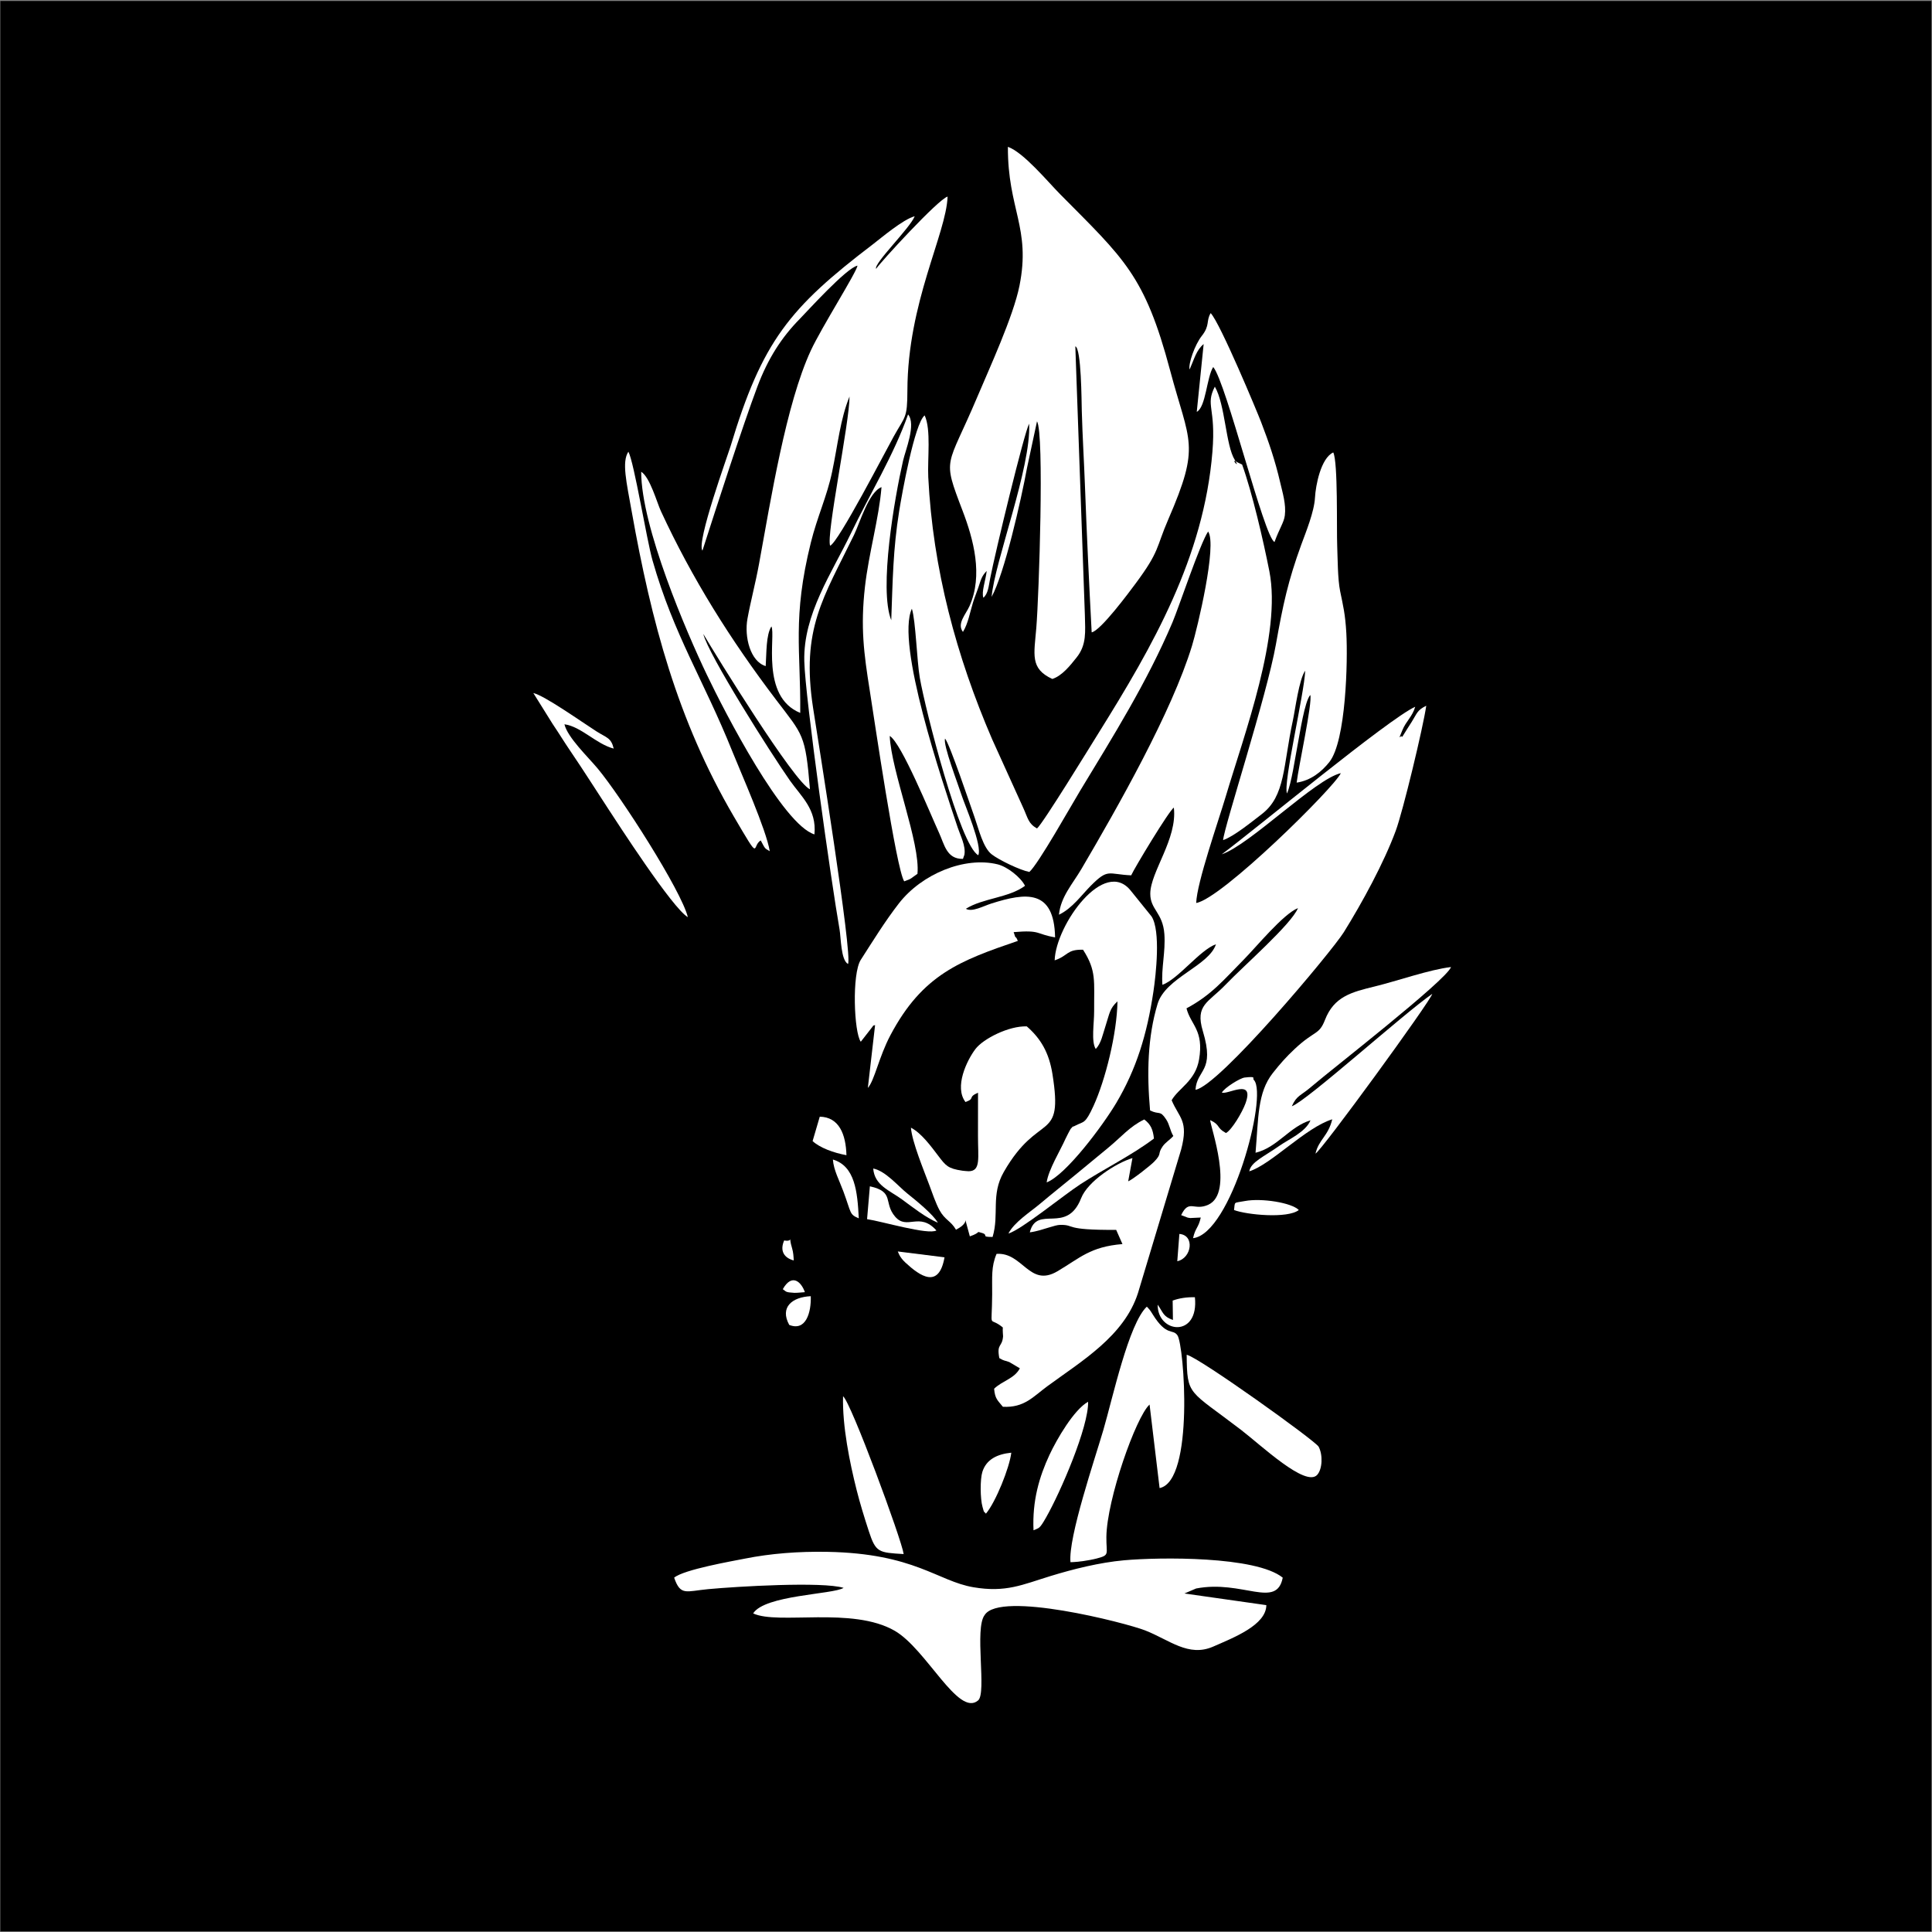 <svg width="400" height="400" viewBox="0 0 400 400" fill="none" xmlns="http://www.w3.org/2000/svg">
<rect x="0" y="0" width="400" height="400" fill="#808080" stroke="none"/>
<g id="goku" clip-path="url(#clip0_1141_1601)">
<path id="Vector" fill-rule="evenodd" clip-rule="evenodd" d="M0.072 0.204H399.882V399.872H0.072V0.204Z" fill="black"/>
<path id="Vector_2" fill-rule="evenodd" clip-rule="evenodd" d="M262.811 118.287C261.56 111.912 259.244 101.951 257.168 96.18L256.208 95.724C254.426 94.557 257.031 97.434 255.647 95.221C253.763 92.207 253.673 83.745 251.518 80.051C249.507 84.017 251.778 84.22 251.02 93.529C249.241 115.395 238.663 133.793 227.446 151.765C225.825 154.36 215.936 170.505 214.701 171.524C212.887 170.507 212.827 169.389 211.859 167.275L205.418 153.069C198.008 135.881 193.141 117.837 192.189 98.82C192 95.071 192.81 88.887 191.436 86.004C189.351 87.657 186.749 102.178 186.168 105.793C184.884 113.79 184.835 120.049 184.523 128.412C181.926 121.847 185.227 103.026 186.961 95.413C187.478 93.136 189.717 87.86 188.009 85.803C185.016 94.294 180.024 102.41 176.157 110.458C172.233 118.626 166.285 127.16 166.52 136.884C166.706 144.55 172.119 182.755 173.822 192.436C174.117 194.114 174.086 198.797 175.573 199.58C176.547 197.724 169.254 152.491 168.346 146.611C165.803 130.152 170.499 123.765 176.818 110.741C178.038 108.227 179.845 101.889 182.506 100.853C181.992 107.277 179.861 114.559 179.073 121.547C178.141 129.843 178.846 135.24 180.06 142.879C181.047 149.097 185.543 179.883 187.206 182.472C188.886 181.9 188.629 181.789 189.949 180.921C190.581 174.524 184.528 159.754 184.209 152.365C186.636 153.813 192.615 168.498 194.422 172.433C195.54 174.865 195.983 177.881 199.367 177.823L199.67 176.967C199.989 175.174 198.848 173.028 198.291 171.36C195.094 161.78 185.425 133.287 188.793 126.028C189.594 128.533 189.825 136.812 190.439 140.352C191.58 146.941 198.761 175.068 202.541 177.063C203.438 175.17 199.687 166.507 199.103 164.678C198.381 162.415 195.19 154.163 195.666 152.915C196.642 154.07 200.867 166.649 201.803 169.294C202.625 171.622 203.521 175.495 205.326 176.888C206.868 178.078 211.193 180.161 213.116 180.529C214.969 178.91 221.781 166.768 223.604 163.759C230.432 152.481 237.454 141.304 242.735 128.883C244.051 125.789 248.438 112.574 250.129 110.043C252.045 112.803 247.892 130.099 246.796 133.69C242.604 147.415 231.443 167.061 223.89 179.921C222.083 182.998 219.605 185.669 219.244 189.379C221.952 188.117 223.97 185.259 225.817 183.403C229.473 179.728 229.34 181.009 234.199 181.228C234.811 179.822 242.095 167.729 243.031 167.216C243.801 173.674 238.182 180.493 238.154 185.017C238.133 188.34 240.754 188.922 241.072 193.398C241.334 197.102 240.397 200.491 240.666 203.902C244.014 202.648 248.395 196.701 251.751 195.495C250.293 199.997 241.311 202.4 239.666 207.843C237.593 214.704 237.427 222.226 238.109 229.906C240.112 230.882 240.117 229.771 241.432 231.745C242.158 232.835 242.253 234.105 242.925 235.195C242.258 235.962 241.278 236.527 240.711 237.349C239.571 239.003 240.641 238.749 239.009 240.464C238.188 241.328 234.416 244.265 233.58 244.581L234.46 239.766C230.98 240.829 225.199 244.599 223.838 248.072C220.835 255.738 214.681 249.29 213.21 255.143C214.693 254.951 216.017 254.473 217.347 254.086C218.112 253.861 218.898 253.599 219.545 253.595C222.761 253.575 220.038 254.703 231.093 254.632L232.392 257.572C225.684 258.128 223.632 260.438 218.917 263.212C213.117 266.623 211.762 259.224 206.326 259.601C205.185 262.29 205.441 264.407 205.418 267.969C205.365 275.76 204.582 272.308 207.624 274.838C207.566 275.457 207.679 276.631 207.676 276.659C207.491 279.035 206.31 278.072 206.897 281.181C208.073 281.873 207.928 281.593 208.967 282.003L211.153 283.296C210 285.465 207.548 285.851 205.821 287.524C206.003 289.591 206.525 289.899 207.636 291.258C212.078 291.5 213.945 289.126 216.827 287.013C223.958 281.781 232.731 276.626 235.603 267.724L244.536 238.023C246.137 231.993 244.129 231.479 242.576 227.796C244.023 225.256 247.488 223.835 248.253 219.353C249.291 213.263 246.529 212.213 245.652 208.767C250.876 205.978 253.419 202.793 257.494 198.689C260.097 196.065 265.673 189.232 268.731 188.013C267.354 191.375 257.539 199.911 253.721 203.893C250.178 207.589 247.388 208.037 249.038 213.488C251.602 221.964 247.781 221.338 247.514 225.628C252.374 224.885 275.759 196.964 278.222 193.005C282.052 186.85 286.521 178.631 288.965 172.023C290.485 167.916 294.646 150.579 295.291 146.115C293.371 147.047 293.398 147.691 292.276 149.459C291.615 150.501 291.087 151.304 290.313 152.57C289.945 151.986 289.268 153.826 290.351 151.168C291.122 149.279 292.423 148.371 293.004 146.328C287.494 148.808 260.031 171.618 252.952 176.877C258.83 174.871 272.302 161.286 277.605 160.074C276.281 163.012 252.876 186.143 247.66 186.951C247.796 182.716 252.264 169.988 253.769 164.925C257.634 151.934 265.371 131.315 262.811 118.287Z" fill="white"/>
<path id="Vector_3" fill-rule="evenodd" clip-rule="evenodd" d="M199.368 130.832C200.435 129.103 200.795 126.861 201.441 124.771C201.788 123.649 202.083 123.014 202.548 121.654C203.079 120.103 203.201 119.303 204.287 118.211C204.061 120.203 203.159 122.551 203.599 123.762C204.593 122.891 204.695 121.34 205.002 119.763C206.068 114.284 212.065 89.509 213.075 87.714C213.506 96.813 205.968 116.148 205.301 123.577C207.927 118.876 211.408 103.549 212.635 96.866L214.702 87.227C216.236 89.809 215.102 123.314 214.558 129.976C214.107 135.48 213.204 138.432 217.875 140.571C219.889 139.914 221.542 137.833 222.909 136.11C224.995 133.483 224.688 130.832 224.613 127.367L222.634 71.701C223.892 72.126 223.919 83.137 223.973 85.08C224.124 90.466 224.432 95.355 224.62 100.395C224.995 110.514 225.469 120.526 226.019 130.921C227.89 130.57 233.818 122.559 235.116 120.811C240.177 113.994 239.29 113.51 241.886 107.518C248.624 91.974 246.281 91.802 242.26 76.692C237.002 56.935 232.75 53.603 219.447 40.165C216.96 37.653 211.901 31.53 208.675 30.402C208.619 43.343 213.476 47.163 211.07 59.168C209.8 65.509 204.827 76.288 202.33 82.207C196.034 97.12 194.981 94.449 199.301 105.766C201.542 111.64 203.583 119.112 200.72 125.493C199.928 127.257 198.067 129.121 199.368 130.832Z" fill="white"/>
<path id="Vector_4" fill-rule="evenodd" clip-rule="evenodd" d="M181.39 55.656C180.849 54.569 188.384 47.279 189.382 44.771C186.969 45.402 182.354 49.335 180.727 50.575C163.439 63.75 157.807 70.618 151.236 92.449C150.721 94.157 144.112 112.32 145.434 114.002C148.33 105.004 153.733 88.235 156.797 80.079C158.999 74.214 161.828 69.846 165.547 66.067C167.047 64.543 175.26 55.438 177.539 55C177.262 56.519 170.096 67.767 167.865 72.589C162.738 83.674 159.593 103.389 157.136 116.818C156.426 120.698 155.415 124.482 154.753 128.103C154.066 131.867 155.354 136.958 158.528 137.909C158.71 135.233 158.58 131.459 159.711 129.695C160.66 131.518 157.381 144.226 165.68 147.6C165.807 134.707 164.013 127.934 167.875 112.345C169.2 106.996 171.216 102.774 172.285 97.675C173.505 91.865 173.931 86.933 175.883 82.096C175.925 87.293 171 110.874 171.872 112.987C173.605 112.262 183.311 93.448 185.065 90.307C187.427 86.071 187.849 86.671 187.866 80.856C187.918 62.631 195.897 48.499 196.19 40.702C194.248 41.236 182.216 54.366 181.39 55.656Z" fill="white"/>
<path id="Vector_5" fill-rule="evenodd" clip-rule="evenodd" d="M146.6 329.018C152.56 328.46 170.31 327.407 174.657 328.752C172.491 330.12 158.339 330.217 155.932 334.038C161.103 336.461 176.439 332.561 185.234 337.632C191.818 341.428 198.406 355.58 202.511 352.052C204.327 350.49 201.701 337.157 203.863 334.376C207.038 329.318 233.023 335.974 237.075 337.553C242.113 339.515 246.047 343.158 251.181 340.909C255.456 339.035 262.155 336.439 262.181 332.327L245.226 329.914L247.643 328.88C257.21 327.032 264.299 333.195 265.576 326.638C260.039 322.147 240.055 322.379 232.707 323.043C227.662 323.499 222.226 324.856 217.518 326.298C211.652 328.094 208.272 329.77 201.519 328.62C194.119 327.359 189.339 321.631 171.344 321.294C165.299 321.18 159.508 321.64 154.191 322.702C151.663 323.207 141.573 324.954 139.576 326.638C140.896 330.477 142.039 329.445 146.6 329.018Z" fill="white"/>
<path id="Vector_6" fill-rule="evenodd" clip-rule="evenodd" d="M253.229 173.936C255.448 173.179 259.044 170.237 261.221 168.568C266.167 164.778 265.625 158.62 267.688 149.097C268.152 146.951 268.958 140.608 270.231 138.859C270.013 143.784 265.625 162.164 266.456 164.276C267.401 162.166 268.148 156.788 268.721 153.875C269.119 151.853 270.124 145.164 271.278 143.889C271.779 145.365 268.829 158.813 268.458 162.036C271.393 161.594 273.635 159.791 275.241 157.755C278.68 153.394 279.072 136.842 278.743 131.064C278.518 127.091 278.062 125.335 277.461 122.4C276.946 119.884 276.957 115.613 276.854 113.049C276.713 109.541 277.037 95.68 276.037 93.673C273.475 94.844 272.393 100.483 272.254 103.027C272.091 105.987 270.36 110.176 269.404 112.798C266.706 120.21 265.633 125.121 264.17 133.379C262.272 144.097 253.468 171.069 253.229 173.936Z" fill="white"/>
<path id="Vector_7" fill-rule="evenodd" clip-rule="evenodd" d="M199.977 188.152C203.49 185.939 208.863 185.899 212.218 183.395C211.333 181.627 208.551 179.445 206.554 178.954C199.734 177.282 190.869 180.915 186.107 187.038C183.236 190.73 180.695 194.865 178.218 198.717C176.344 201.631 176.809 213.788 178.216 215.681L180.685 212.516C180.741 212.302 180.919 212.306 181.177 212.236L179.679 225.243C181.063 223.695 181.966 218.834 184.349 214.332C191.026 201.715 198.846 198.872 210.733 194.801C210.041 193.182 210.507 195.043 209.865 192.986C215.567 192.5 214.389 193.384 218.445 194.071C218.25 184.034 212.393 184.795 205.236 187.068C203.627 187.58 201.232 188.908 199.977 188.152Z" fill="white"/>
<path id="Vector_8" fill-rule="evenodd" clip-rule="evenodd" d="M267.458 229.038C268.497 226.737 269.209 226.97 271.577 224.929C275.449 221.593 299.362 203.04 300.422 200.217C296.006 200.726 289.303 203.095 284.631 204.233C279.799 205.411 276.196 206.329 274.321 211.161C273.08 214.357 272.214 213.268 268.054 217.172C266.298 218.821 265.125 220.13 263.525 222.157C260.313 226.23 260.563 231.487 259.947 238.666C264.484 237.571 267.001 233.241 271.322 231.952C270.304 234.4 266.834 235.855 264.868 237.238C261.658 239.495 258.998 240.568 258.643 242.511C263.131 241.138 270.353 233.413 275.83 231.741C274.991 235.24 273.023 235.933 272.356 238.846C273.662 238.179 296.191 207.249 296.533 205.774C290.73 209.741 270.523 227.975 267.458 229.038Z" fill="white"/>
<path id="Vector_9" fill-rule="evenodd" clip-rule="evenodd" d="M199.896 228.164C202.008 227.401 200.237 227.21 202.489 226.231L202.482 235.195C202.474 239.738 203.114 242.475 200.544 242.493C200.316 242.494 199.37 242.4 199.22 242.377C196.242 241.933 195.808 241.344 194.242 239.282C192.798 237.382 190.752 234.571 188.6 233.476C188.818 236.412 191.309 242.393 192.388 245.305C192.962 246.86 193.742 249.145 194.523 250.569C195.648 252.618 196.851 252.734 197.928 254.598C198.691 254.211 199.993 253.402 199.869 252.571L200.794 255.975C203.302 255.118 201.908 254.875 203.249 255.252C204.829 255.694 202.904 256.113 205.506 256.096C206.925 251.388 205.098 247.395 207.821 242.648C215.138 229.886 220.197 236.872 217.903 222.401C217.193 217.927 215.471 215.019 212.586 212.502C208.86 212.365 203.554 215.078 201.955 217.189C200.175 219.538 197.515 225.054 199.896 228.164Z" fill="white"/>
<path id="Vector_10" fill-rule="evenodd" clip-rule="evenodd" d="M218.356 198.83C221.235 197.861 220.78 196.547 224.232 196.632C227.048 201.005 226.493 203.151 226.53 209.296C226.545 211.856 225.88 215.66 226.864 217.183C228.003 215.979 228.293 214.213 228.907 212.351C229.74 209.813 229.718 208.826 231.363 207.319C231.253 214.049 228.842 223.634 226.406 228.953C224.651 232.785 224.426 232.12 222.688 233.026C221.364 233.718 222.769 232.588 221.695 233.688C221.575 233.81 220.647 235.66 220.588 235.794C219.553 238.149 217.08 242.14 216.699 244.805C220.732 243.25 228.419 232.909 231.135 228.317C235.242 221.368 237.465 214.267 238.802 205.304C239.325 201.802 240.337 192.766 238.427 189.748L234.196 184.51C228.693 177.335 218.583 191.508 218.356 198.83Z" fill="white"/>
<path id="Vector_11" fill-rule="evenodd" clip-rule="evenodd" d="M160.681 144.884C151.213 132.42 143.283 119.769 136.823 105.803C136.031 104.09 134.56 98.779 132.75 97.672C132.76 109.084 142.107 130.835 146.328 139.663C150.141 147.633 162.086 170.749 168.623 172.751C169.121 167.543 165.859 164.9 163.538 161.592C159.64 156.032 146.633 135.518 145.616 131.258C148.293 135.808 164.431 161.979 167.695 163.416C166.743 151.966 166.289 152.265 160.681 144.884Z" fill="white"/>
<path id="Vector_12" fill-rule="evenodd" clip-rule="evenodd" d="M221.631 323.433C223.208 323.417 225.6 323.047 226.991 322.688C229.88 321.941 229.017 321.833 229.064 318.196C229.16 310.473 235.163 293.39 238.005 290.794L240.081 308.089C247.3 306.652 245.169 278.479 243.782 276.47C242.781 275.019 241.541 276.809 238.624 272.077C238.198 271.386 238.282 271.533 237.965 271.102L237.436 270.526C233.683 274.079 230.397 289.339 228.447 296.03C226.703 302.007 221.13 318.331 221.631 323.433Z" fill="white"/>
<path id="Vector_13" fill-rule="evenodd" clip-rule="evenodd" d="M151.906 169.008C157.721 178.952 155.546 175.089 157.505 174.011C158.516 175.93 158.308 175.565 159.372 176.235C158.634 171.738 153.467 160.176 151.627 155.585C145.727 140.868 139.533 131.567 135.099 116.031C133.88 111.762 131.295 95.739 130.101 93.52C128.693 95.615 129.709 99.839 130.79 105.909C134.85 128.698 140.233 149.045 151.906 169.008Z" fill="white"/>
<path id="Vector_14" fill-rule="evenodd" clip-rule="evenodd" d="M246.296 76.498C247.249 74.357 247.682 72.476 249.203 71.237L247.776 85.273C249.682 84.274 249.825 78.091 251.186 75.986C253.899 79.239 261.739 111.35 263.875 112.21C264.9 109.376 265.822 108.196 266.011 106.72C266.303 104.431 265.542 102.004 265.06 99.924C263.976 95.262 262.711 91.597 261.097 87.383C260.327 85.37 252.641 66.902 250.657 64.826C249.662 66.468 250.562 67.34 248.819 69.545C247.369 71.377 245.995 75.331 246.296 76.498Z" fill="white"/>
<path id="Vector_15" fill-rule="evenodd" clip-rule="evenodd" d="M272.717 305.347C273.794 304.148 273.909 301.212 273.01 299.526C272.373 298.328 248.278 281.048 245.688 280.486C245.776 289.08 246.024 287.672 256.947 296.042C261.092 299.218 270.33 307.999 272.717 305.347Z" fill="white"/>
<path id="Vector_16" fill-rule="evenodd" clip-rule="evenodd" d="M110.418 143.482L114.423 149.895C115.793 151.918 116.742 153.518 118.186 155.638C120.838 159.529 123.683 164.042 125.926 167.459C127.732 170.208 139.204 188.037 142.413 189.888C141.066 184.393 128.578 164.915 123.737 159.107C121.746 156.718 117.505 152.686 116.86 149.954C120.346 150.436 123.43 154.046 127.063 154.986C126.516 152.702 125.602 152.769 123.483 151.417C120.388 149.441 112.771 144.024 110.418 143.482Z" fill="white"/>
<path id="Vector_17" fill-rule="evenodd" clip-rule="evenodd" d="M250.178 249.423C247.205 250.793 246.183 248.168 244.545 251.581L245.92 252.103C246.102 252.14 246.234 252.158 246.421 252.182C246.491 252.19 248.362 252.085 248.607 252.076C248.122 254.25 247.473 254.205 247.008 256.352C254.864 255.436 262.494 226.967 259.643 223.639C259.129 223.226 260.374 222.796 257.693 223.092C256.76 223.196 253.505 225.204 252.976 226.209C254.143 226.708 259.819 223.108 257.857 228.466C257.183 230.309 255.047 233.912 253.828 234.583C251.745 233.461 252.777 232.95 250.551 231.905C250.619 233.318 255.541 246.949 250.178 249.423Z" fill="white"/>
<path id="Vector_18" fill-rule="evenodd" clip-rule="evenodd" d="M174.545 289.08C174.382 295.267 175.926 302.81 177.357 308.493C178.047 311.233 178.931 314.11 179.879 317.014C181.326 321.45 181.906 321.439 187.096 321.753C186.679 318.755 176.157 290.24 174.545 289.08Z" fill="white"/>
<path id="Vector_19" fill-rule="evenodd" clip-rule="evenodd" d="M213.979 316.831C215.147 316.271 215.149 316.682 216.551 314.224C219.637 308.819 225.407 295.368 225.281 290.22C222.359 291.837 218.8 297.959 217.274 301.235C215.18 305.733 213.699 310.714 213.979 316.831Z" fill="white"/>
<path id="Vector_20" fill-rule="evenodd" clip-rule="evenodd" d="M208.781 255.386C211.457 254.607 220.106 247.525 223.657 245.203C228.342 242.14 234.337 239.188 238.912 235.724C238.713 233.881 238.262 232.795 236.91 231.773C233.867 233.237 232.165 235.4 229.365 237.693C226.368 240.146 225.282 241.063 222.407 243.432C220.136 245.303 217.816 247.138 215.444 249.139C213.248 250.992 210.019 252.997 208.781 255.386Z" fill="white"/>
<path id="Vector_21" fill-rule="evenodd" clip-rule="evenodd" d="M204.125 313.39C206.156 310.983 209.022 303.843 209.379 300.764C206.517 301.056 204.218 302.11 203.389 304.737C202.904 306.273 202.937 310.286 203.418 311.981C203.856 313.516 203.584 312.694 204.125 313.39Z" fill="white"/>
<path id="Vector_22" fill-rule="evenodd" clip-rule="evenodd" d="M179.518 252.413C182.529 252.849 192.204 255.741 193.874 254.752C190.328 250.804 187.812 254.792 185.328 251.894C182.842 248.993 185.3 246.749 180.097 245.612L179.518 252.413Z" fill="white"/>
<path id="Vector_23" fill-rule="evenodd" clip-rule="evenodd" d="M168.24 236.252C169.758 237.641 172.545 238.669 175.248 239.171C175.129 234.855 173.727 231.275 169.724 231.197L168.24 236.252Z" fill="white"/>
<path id="Vector_24" fill-rule="evenodd" clip-rule="evenodd" d="M255.494 250.524C258.103 251.519 266.57 252.34 268.906 250.524C267.448 249.007 261.18 248.006 257.74 248.661C255.311 249.124 255.734 248.671 255.494 250.524Z" fill="white"/>
<path id="Vector_25" fill-rule="evenodd" clip-rule="evenodd" d="M185.879 259.102C185.951 259.181 186.16 260.214 187.465 261.418C190.505 264.228 194.394 266.915 195.552 260.315L185.879 259.102Z" fill="white"/>
<path id="Vector_26" fill-rule="evenodd" clip-rule="evenodd" d="M239.684 270.114C239.625 276.08 248.275 277.072 247.391 268.58C245.709 268.531 244.093 268.787 242.786 269.274L242.844 273.286C240.797 272.562 240.876 271.819 239.684 270.114Z" fill="white"/>
<path id="Vector_27" fill-rule="evenodd" clip-rule="evenodd" d="M177.804 252.243C177.521 246.72 177.027 241.432 172.441 240.066C172.592 242.249 173.781 244.421 174.611 246.663C176.296 251.219 175.825 251.419 177.804 252.243Z" fill="white"/>
<path id="Vector_28" fill-rule="evenodd" clip-rule="evenodd" d="M187.924 247.161C185.907 245.558 183.412 242.472 180.791 241.927C181.059 245.435 184.16 246.439 186.749 248.328C189.138 250.071 191.542 252.011 194.172 253.157C193.263 251.477 189.577 248.475 187.924 247.161Z" fill="white"/>
<path id="Vector_29" fill-rule="evenodd" clip-rule="evenodd" d="M167.861 268.364C164.022 268.534 161.394 270.642 163.404 274.309C166.881 275.7 167.97 271.675 167.861 268.364Z" fill="white"/>
<path id="Vector_30" fill-rule="evenodd" clip-rule="evenodd" d="M243.744 261.124C246.737 260.491 247.413 255.711 244.177 255.476L243.744 261.124Z" fill="white"/>
<path id="Vector_31" fill-rule="evenodd" clip-rule="evenodd" d="M166.64 267.531C165.947 265.487 164.004 263.494 162.068 266.91C162.836 267.422 162.518 267.558 164.435 267.667C164.951 267.696 166.077 267.56 166.64 267.531Z" fill="white"/>
<path id="Vector_32" fill-rule="evenodd" clip-rule="evenodd" d="M164.015 258.524C163.008 255.172 164.543 257.255 162.354 256.823C161.386 259.043 162.402 260.456 164.335 260.962C164.299 260.088 164.231 259.242 164.015 258.524Z" fill="white"/>
</g>
<defs>
<clipPath id="clip0_1141_1601">
<rect width="400" height="400" fill="white"/>
</clipPath>
</defs>
</svg>